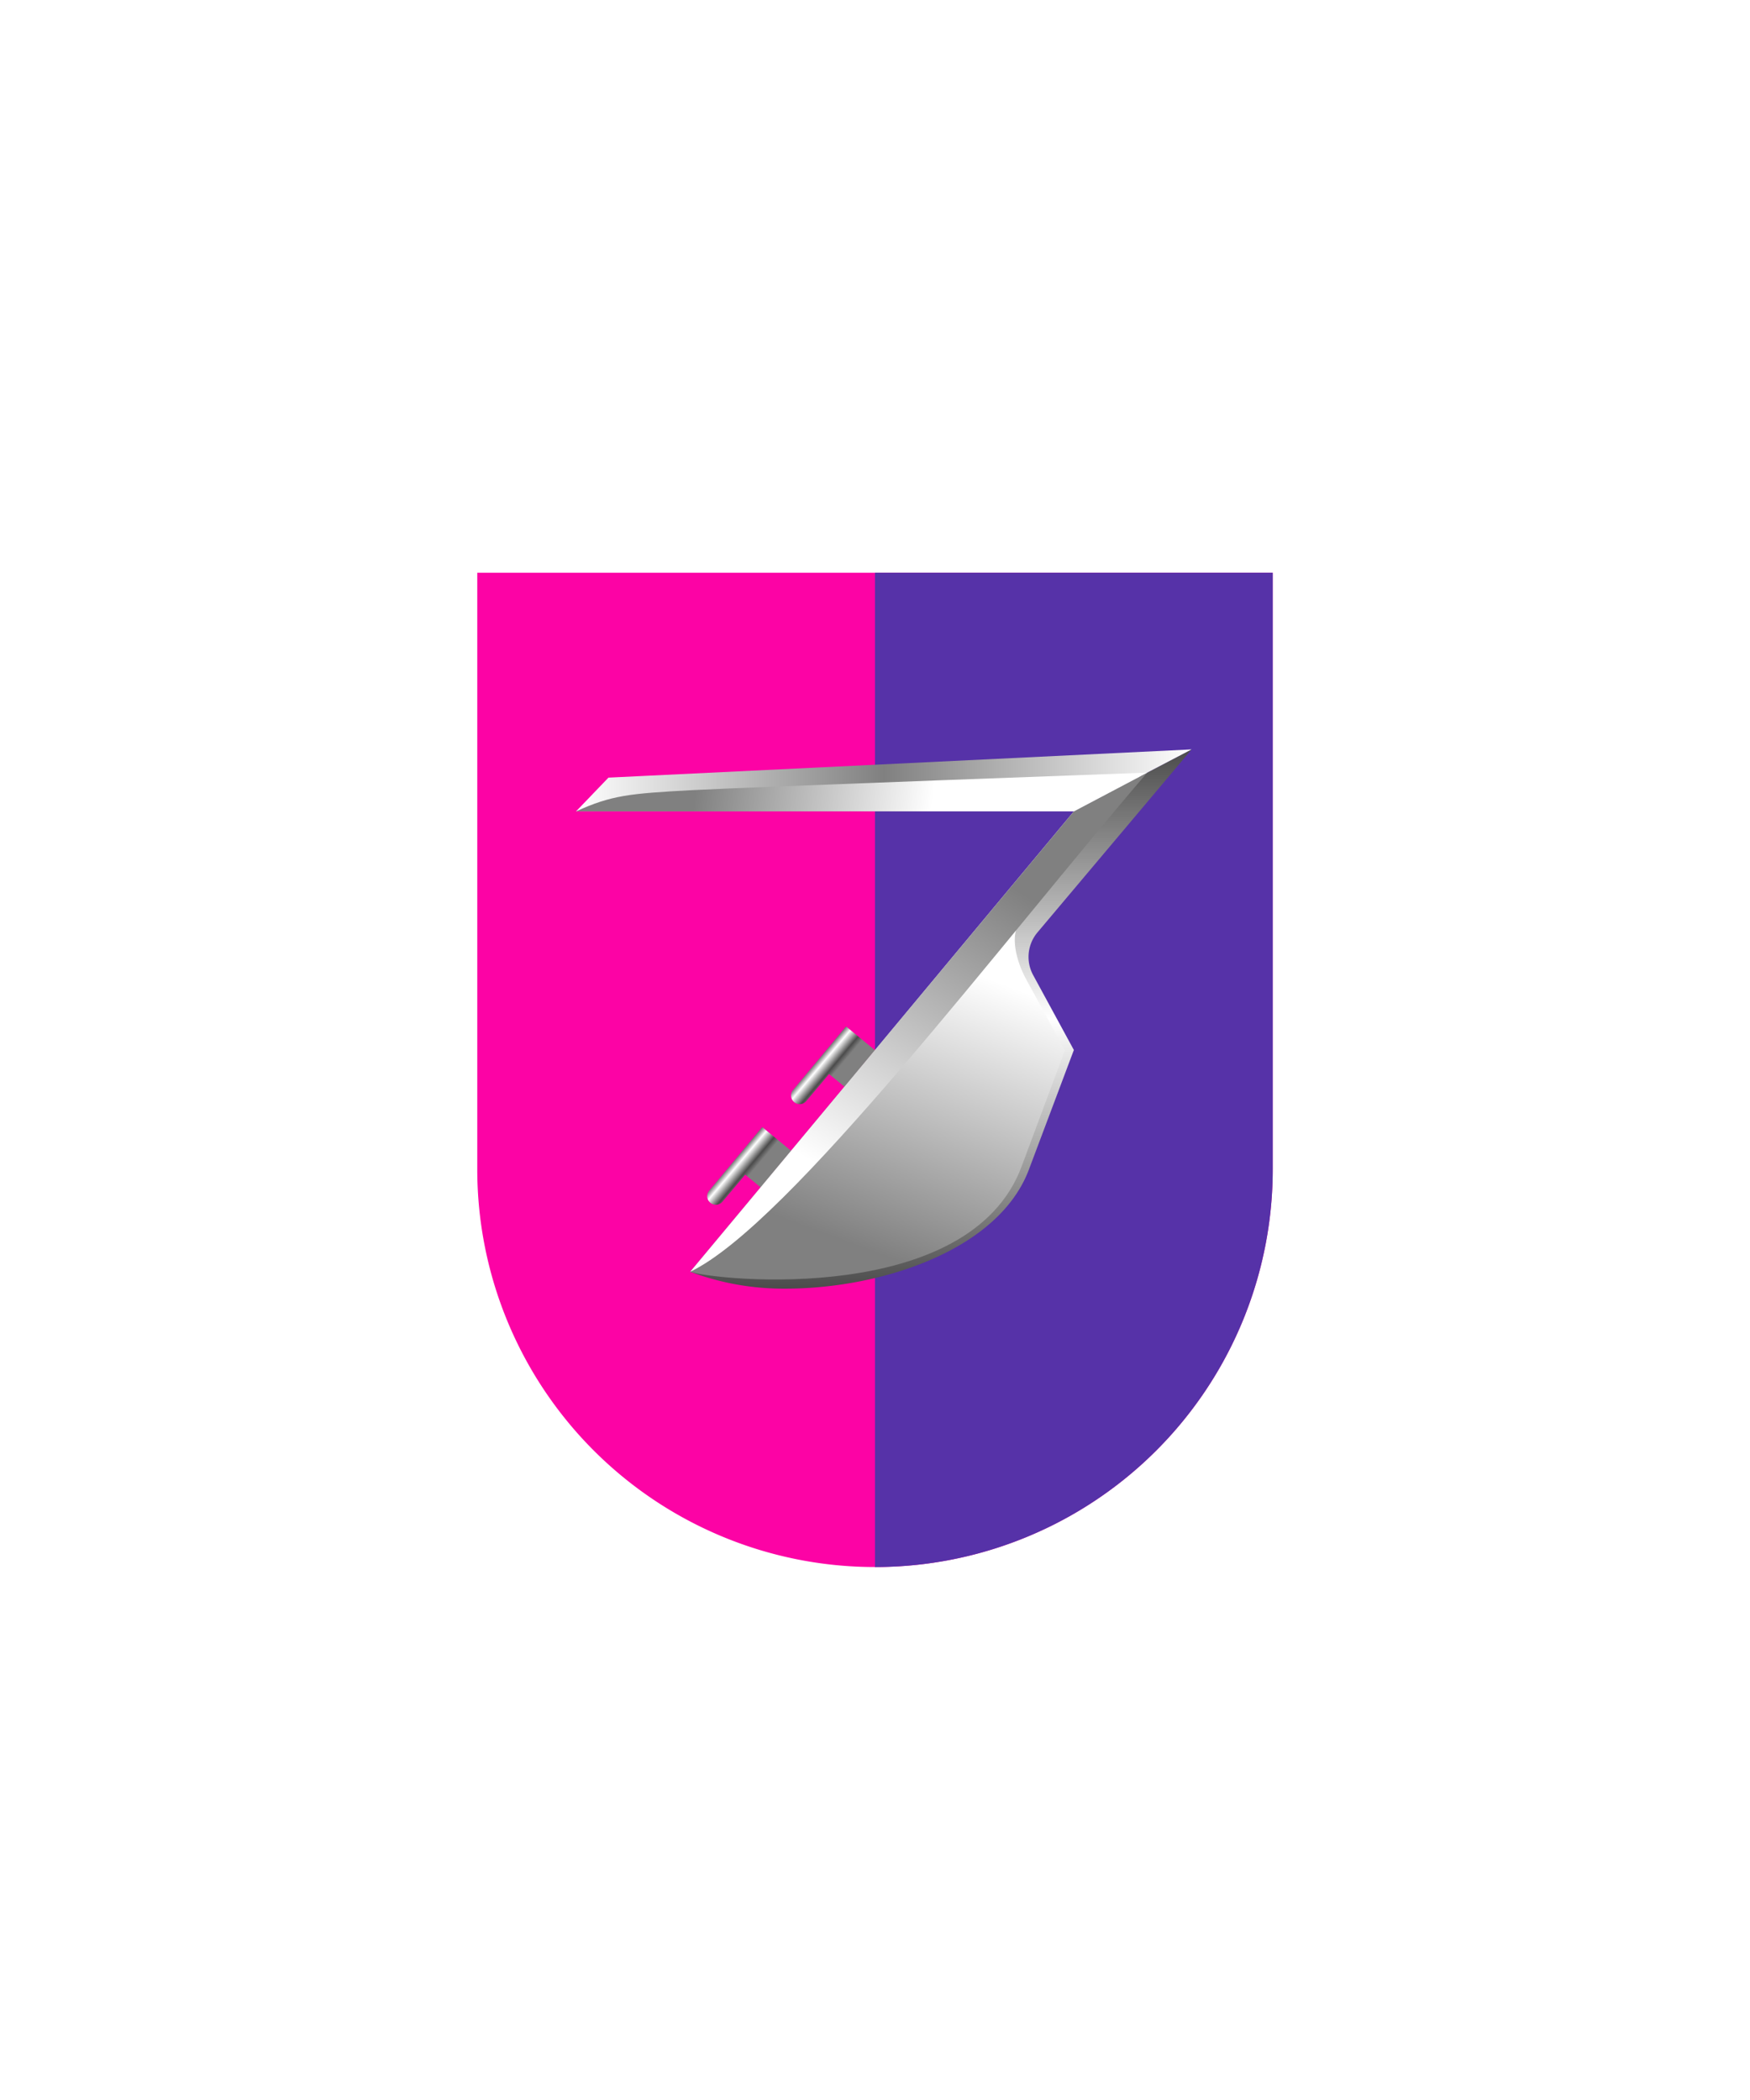 <svg xmlns="http://www.w3.org/2000/svg" xmlns:xlink="http://www.w3.org/1999/xlink" viewBox="0 0 220 264"><path d="M60 72v75a50 50 0 0 0 50 50 50 50 0 0 0 50-50V72Z" fill="#fc03a5"/><path d="M110 197a49.997 49.997 0 0 0 50-50V72h-50v125Z" fill="#5632a8"/><defs><linearGradient gradientUnits="userSpaceOnUse" id="h33-a" x1="5.26" x2="3.08" y1="6.1" y2="4.26"><stop offset="0" stop-color="gray"/><stop offset="0.24" stop-color="#4b4b4b"/><stop offset="0.68" stop-color="#fff"/><stop offset="1" stop-color="#4b4b4b"/></linearGradient><filter id="h33-b" name="shadow"><feDropShadow dx="0" dy="2" stdDeviation="0"/></filter><linearGradient gradientTransform="matrix(1, 0, 0, -1, 0, 264)" gradientUnits="userSpaceOnUse" id="h33-c" x1="118.28" x2="118.28" y1="102" y2="169.79"><stop offset="0" stop-color="#4b4b4b"/><stop offset="0.5" stop-color="#fff"/><stop offset="1" stop-color="#4b4b4b"/></linearGradient><linearGradient gradientUnits="userSpaceOnUse" id="h33-d" x1="106.56" x2="119.5" y1="156.17" y2="121.23"><stop offset="0" stop-color="gray"/><stop offset="1" stop-color="#fff"/></linearGradient><linearGradient gradientTransform="matrix(1, 0, 0, -1, 0, 264)" gradientUnits="userSpaceOnUse" id="h33-e" x1="72.42" x2="149.8" y1="165.89" y2="165.89"><stop offset="0" stop-color="#fff"/><stop offset="0.5" stop-color="gray"/><stop offset="1" stop-color="#fff"/></linearGradient><linearGradient id="h33-f" x1="125.9" x2="104.39" xlink:href="#h33-d" y1="110.78" y2="147.41"/><linearGradient id="h33-g" x1="87.83" x2="117.23" xlink:href="#h33-d" y1="96.64" y2="100.84"/><symbol id="h33-h" viewBox="0 0 10.56 9.79"><path d="M4.78,6,1.93,9.39a1.09,1.09,0,0,1-1.54.14h0A1.09,1.09,0,0,1,.25,8L6.92,0l3.64,3L6.75,7.61Z" fill="url(#h33-a)"/></symbol></defs><g filter="url(#h33-b)"><path d="M149.8,94.21l-10.66,5.58L86.77,159.88a33.41,33.41,0,0,0,12,2.12c12,0,26.79-4.83,30.59-15L135,132l-5.12-9.42a4.79,4.79,0,0,1,.55-5.37Z" fill="url(#h33-c)"/><path d="M86.77,159.88,135,102l8.36-4.42-15,18.09c-1.55,1.84-.53,5.27.61,7.38l4.9,9-5.43,14.57C121.92,164.22,90.09,161,86.77,159.88Z" fill="url(#h33-d)"/><path d="M149.8,94.21,76.49,97.76,72.42,102H135l8.36-4.42Z" fill="url(#h33-e)"/><use height="9.78" transform="translate(99.44 129.03)" width="10.56" xlink:href="#h33-h"/><use height="9.78" transform="translate(88.9 141.68)" width="10.56" xlink:href="#h33-h"/><path d="M135,102,86.77,159.88c12.5-6,39.19-41.48,57.45-62.75Z" fill="url(#h33-f)"/><path d="M86.88,99.34c-7.74.42-10,.63-14.46,2.66H135l9.22-4.87S94.63,98.93,86.88,99.34Z" fill="url(#h33-g)"/></g></svg>